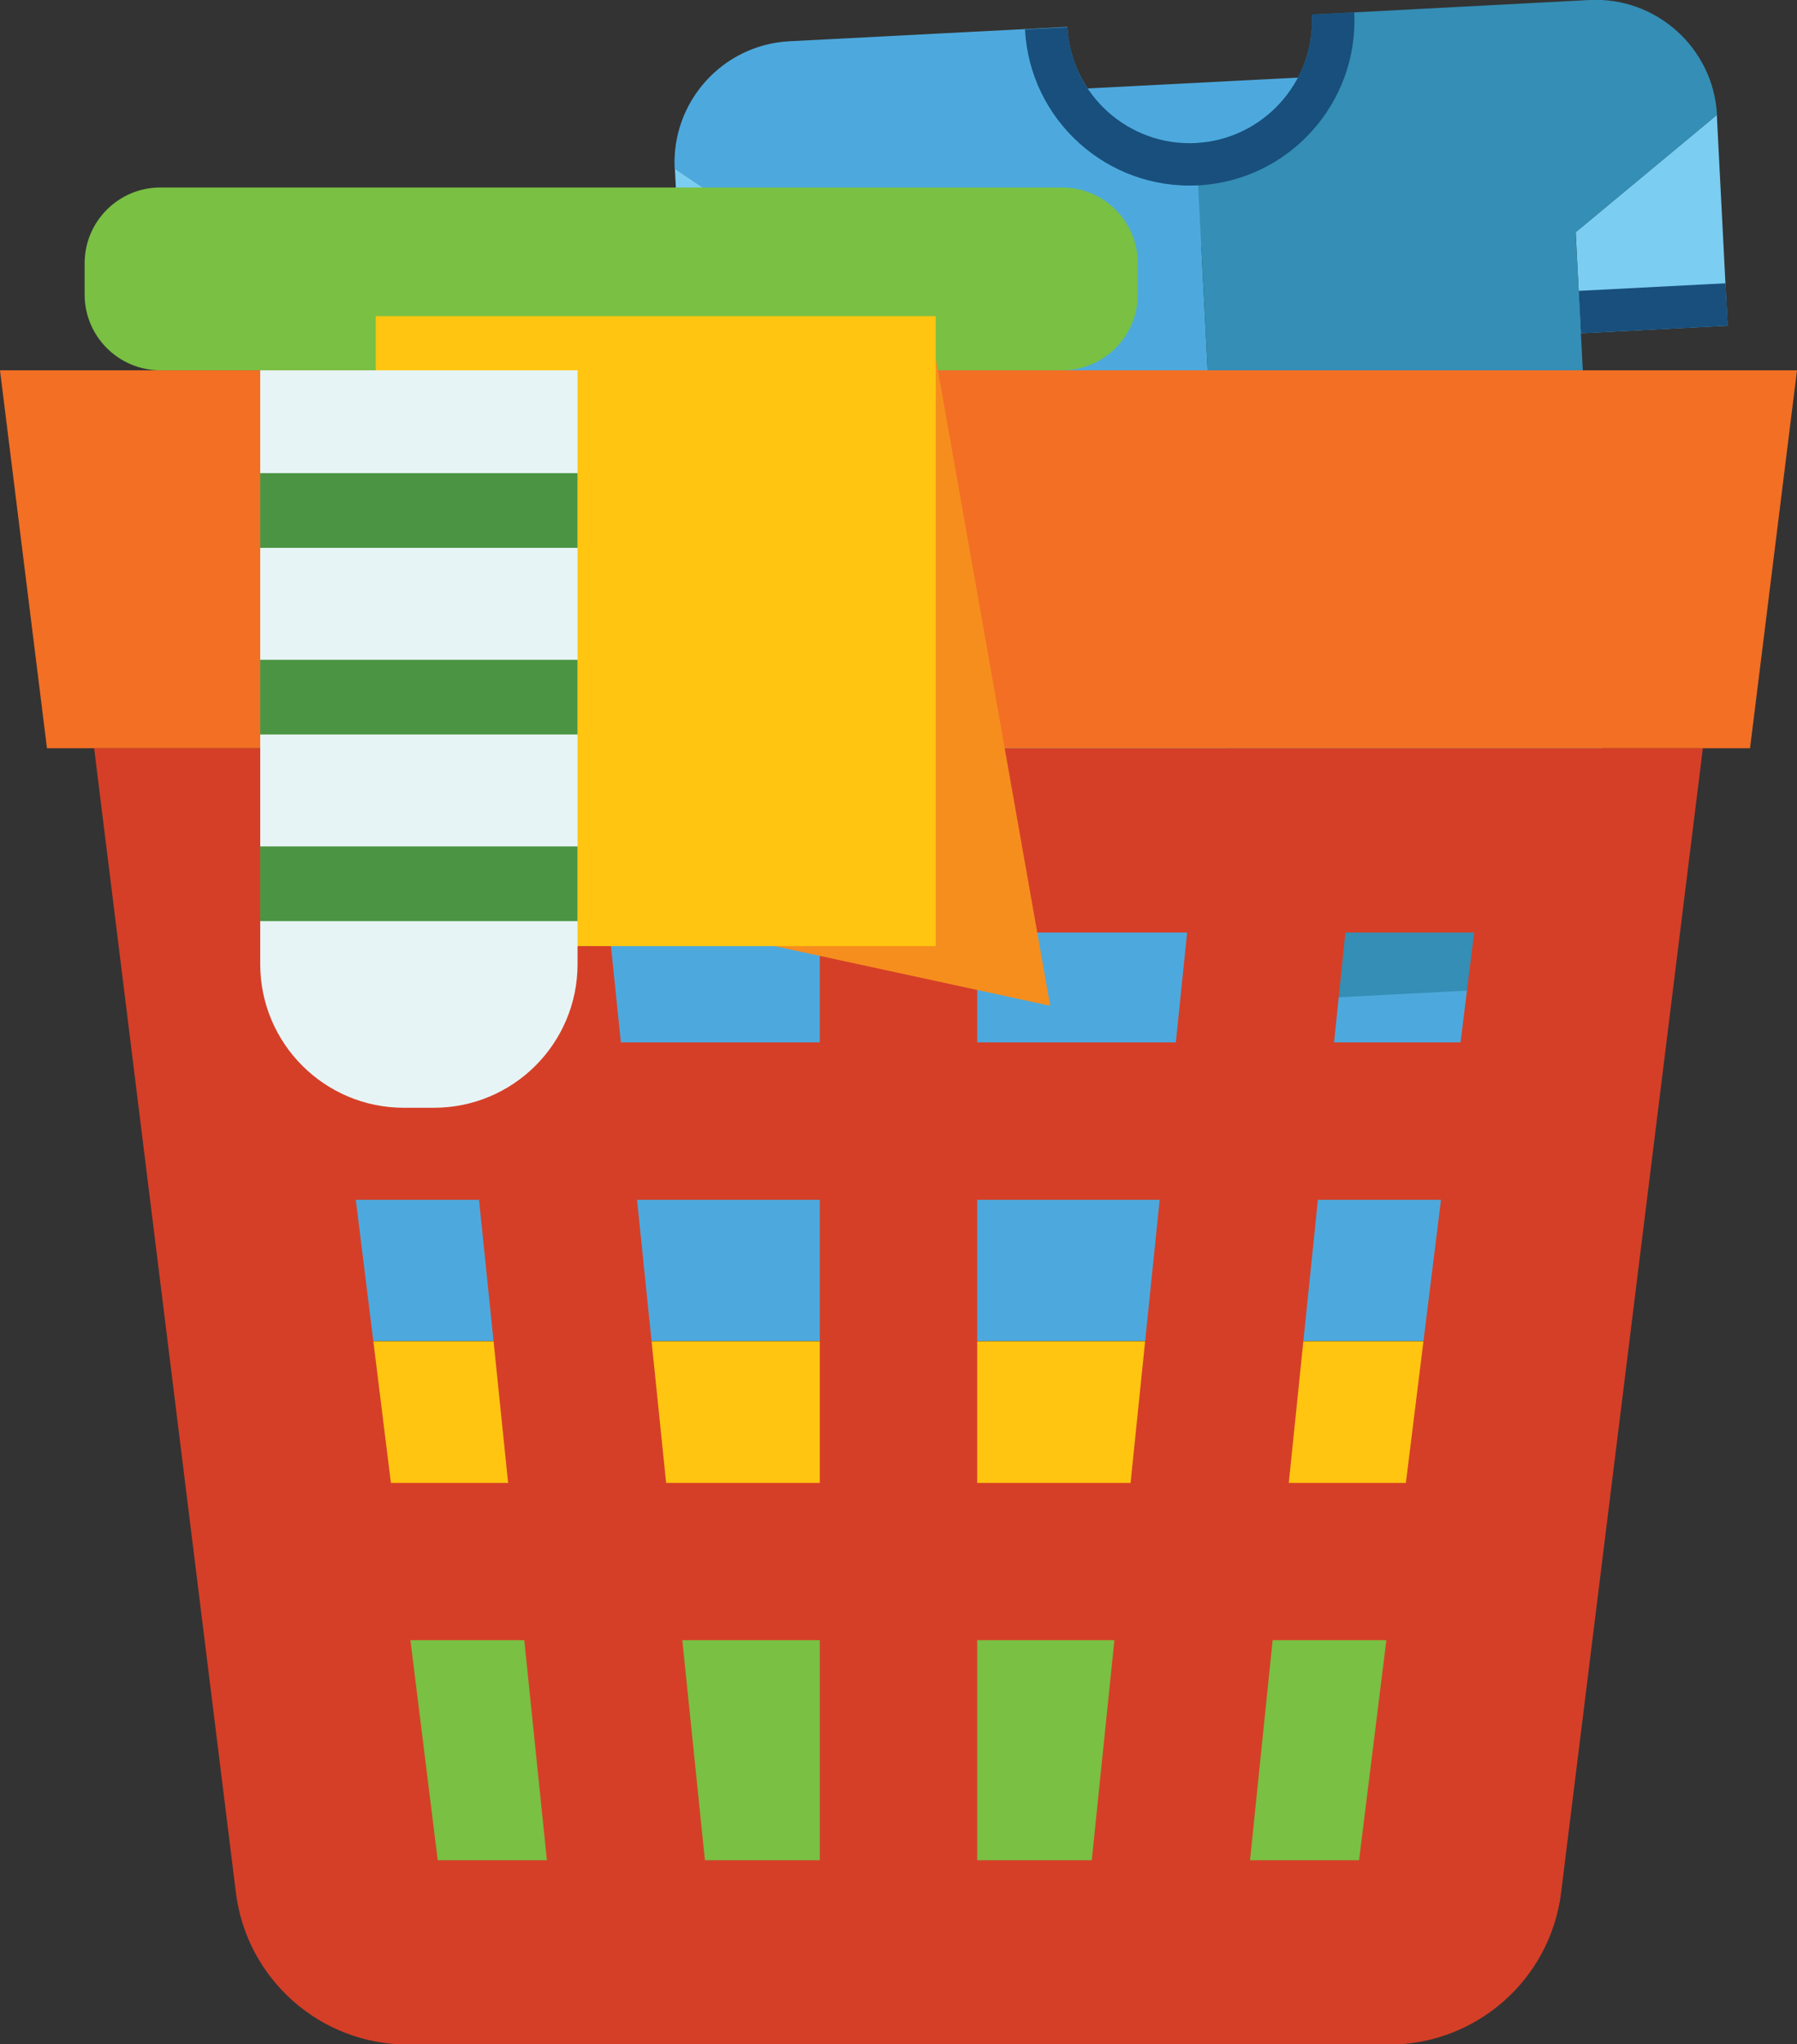 <?xml version="1.0" encoding="UTF-8"?><svg id="Layer_2" xmlns="http://www.w3.org/2000/svg" viewBox="0 0 84.94 96.61"><rect x="0" y="0" width="84.94" height="96.61" fill="#333333" stroke="none"/><defs><style>.cls-1{fill:#ffc510;}.cls-2{fill:#4da9dd;}.cls-3{fill:#f26f24;}.cls-4{fill:#184f7c;}.cls-5{fill:#d53f27;}.cls-6{fill:#f68e1e;}.cls-7{fill:#348eb5;}.cls-8{fill:#e7f4f5;}.cls-9{fill:#4b9443;}.cls-10{fill:#79c043;}.cls-11{fill:#7bcdf1;}</style></defs><g id="_9"><rect class="cls-2" x="14.14" y="44.37" width="60.9" height="19" rx="1.35" ry="1.35"/><path class="cls-1" d="m70.54,81.03c0,.75-.56,1.35-1.24,1.35H15.86c-.68,0-1.24-.6-1.24-1.35v-16.3c0-.75.56-1.35,1.24-1.35h53.44c.68,0,1.24.6,1.24,1.35v16.3Z"/><path class="cls-10" d="m70.54,89.92c0,.75-.56,1.35-1.24,1.35H15.86c-.68,0-1.24-.6-1.24-1.35v-16.3c0-.75.56-1.35,1.24-1.35h53.44c.68,0,1.24.6,1.24,1.35v16.3Z"/><rect class="cls-2" x="48.04" y="3.91" width="17.07" height="7.72" transform="translate(-.33 2.93) rotate(-2.95)"/><polygon class="cls-11" points="31.9 7.97 32.41 17.93 39.35 17.58 39.11 12.8 31.9 7.97"/><polygon class="cls-11" points="81.15 5.43 81.66 15.39 74.72 15.75 74.48 10.97 81.15 5.43"/><rect class="cls-4" x="32.35" y="15.69" width="6.95" height="2.01" transform="translate(-.81 1.86) rotate(-2.95)"/><rect class="cls-4" x="74.67" y="13.57" width="6.95" height="2.01" transform="translate(-.65 4.05) rotate(-2.96)"/><path class="cls-2" d="m56.53,6.75l2.09,40.61-16.96.87c-.4.02-.75-.29-.77-.7l-1.79-34.74-7.21-4.82c-.16-3.16,2.27-5.86,5.43-6.02l13.13-.68c.16,3.18,2.88,5.64,6.07,5.47Z"/><path class="cls-7" d="m81.15,5.44l-6.67,5.54,1.79,34.74c.02.41-.29.75-.7.77l-16.95.88-2.09-40.61c3.18-.16,5.64-2.89,5.48-6.07L75.13,0c3.16-.16,5.86,2.27,6.03,5.43Z"/><path class="cls-4" d="m62.01.69c.16,3.18-2.3,5.9-5.48,6.07-3.19.16-5.91-2.29-6.07-5.47l-2.01.1c.22,4.29,3.89,7.59,8.18,7.37,4.29-.22,7.6-3.89,7.38-8.18l-2.01.1Z"/><path class="cls-5" d="m4.45,35.36l6.7,54.08c.51,4.1,4,7.18,8.13,7.18h46.38c4.13,0,7.62-3.08,8.13-7.18l6.7-54.08H4.45Zm59.8,52.55H20.69l-5.44-43.84h54.43l-5.44,43.84Z"/><path class="cls-10" d="m7.57,8.86h42.63c1.97,0,3.58,1.6,3.58,3.58v1.48c0,1.97-1.6,3.58-3.58,3.58H7.58c-1.97,0-3.58-1.6-3.58-3.58v-1.48c0-1.97,1.6-3.58,3.58-3.58Z"/><polygon class="cls-3" points="84.94 17.5 82.72 35.36 2.22 35.36 0 17.5 84.94 17.5"/><rect class="cls-5" x="38.75" y="35.36" width="7.44" height="55.54"/><rect class="cls-5" x="23.46" y="36.58" width="7.43" height="55.7" transform="translate(-6.45 3.12) rotate(-5.87)"/><rect class="cls-5" x="29.92" y="60.71" width="55.7" height="7.44" transform="translate(-12.24 115.3) rotate(-84.13)"/><rect class="cls-5" x="11.74" y="49.26" width="61.46" height="7.44"/><rect class="cls-5" x="11.74" y="70.08" width="61.46" height="7.43"/><polygon class="cls-6" points="49.64 47.53 24.38 42.06 24.38 16.91 44.23 16.91 49.64 47.53"/><rect class="cls-1" x="17.76" y="14.94" width="26.47" height="29.77"/><path class="cls-8" d="m12.3,17.5v28.06c0,3.75,3.04,6.79,6.79,6.79h1.42c3.75,0,6.79-3.04,6.79-6.79v-28.06h-15Z"/><rect class="cls-9" x="12.3" y="22.36" width="15" height="3.53"/><rect class="cls-9" x="12.3" y="31.18" width="15" height="3.53"/><rect class="cls-9" x="12.3" y="40" width="15" height="3.53"/></g></svg>